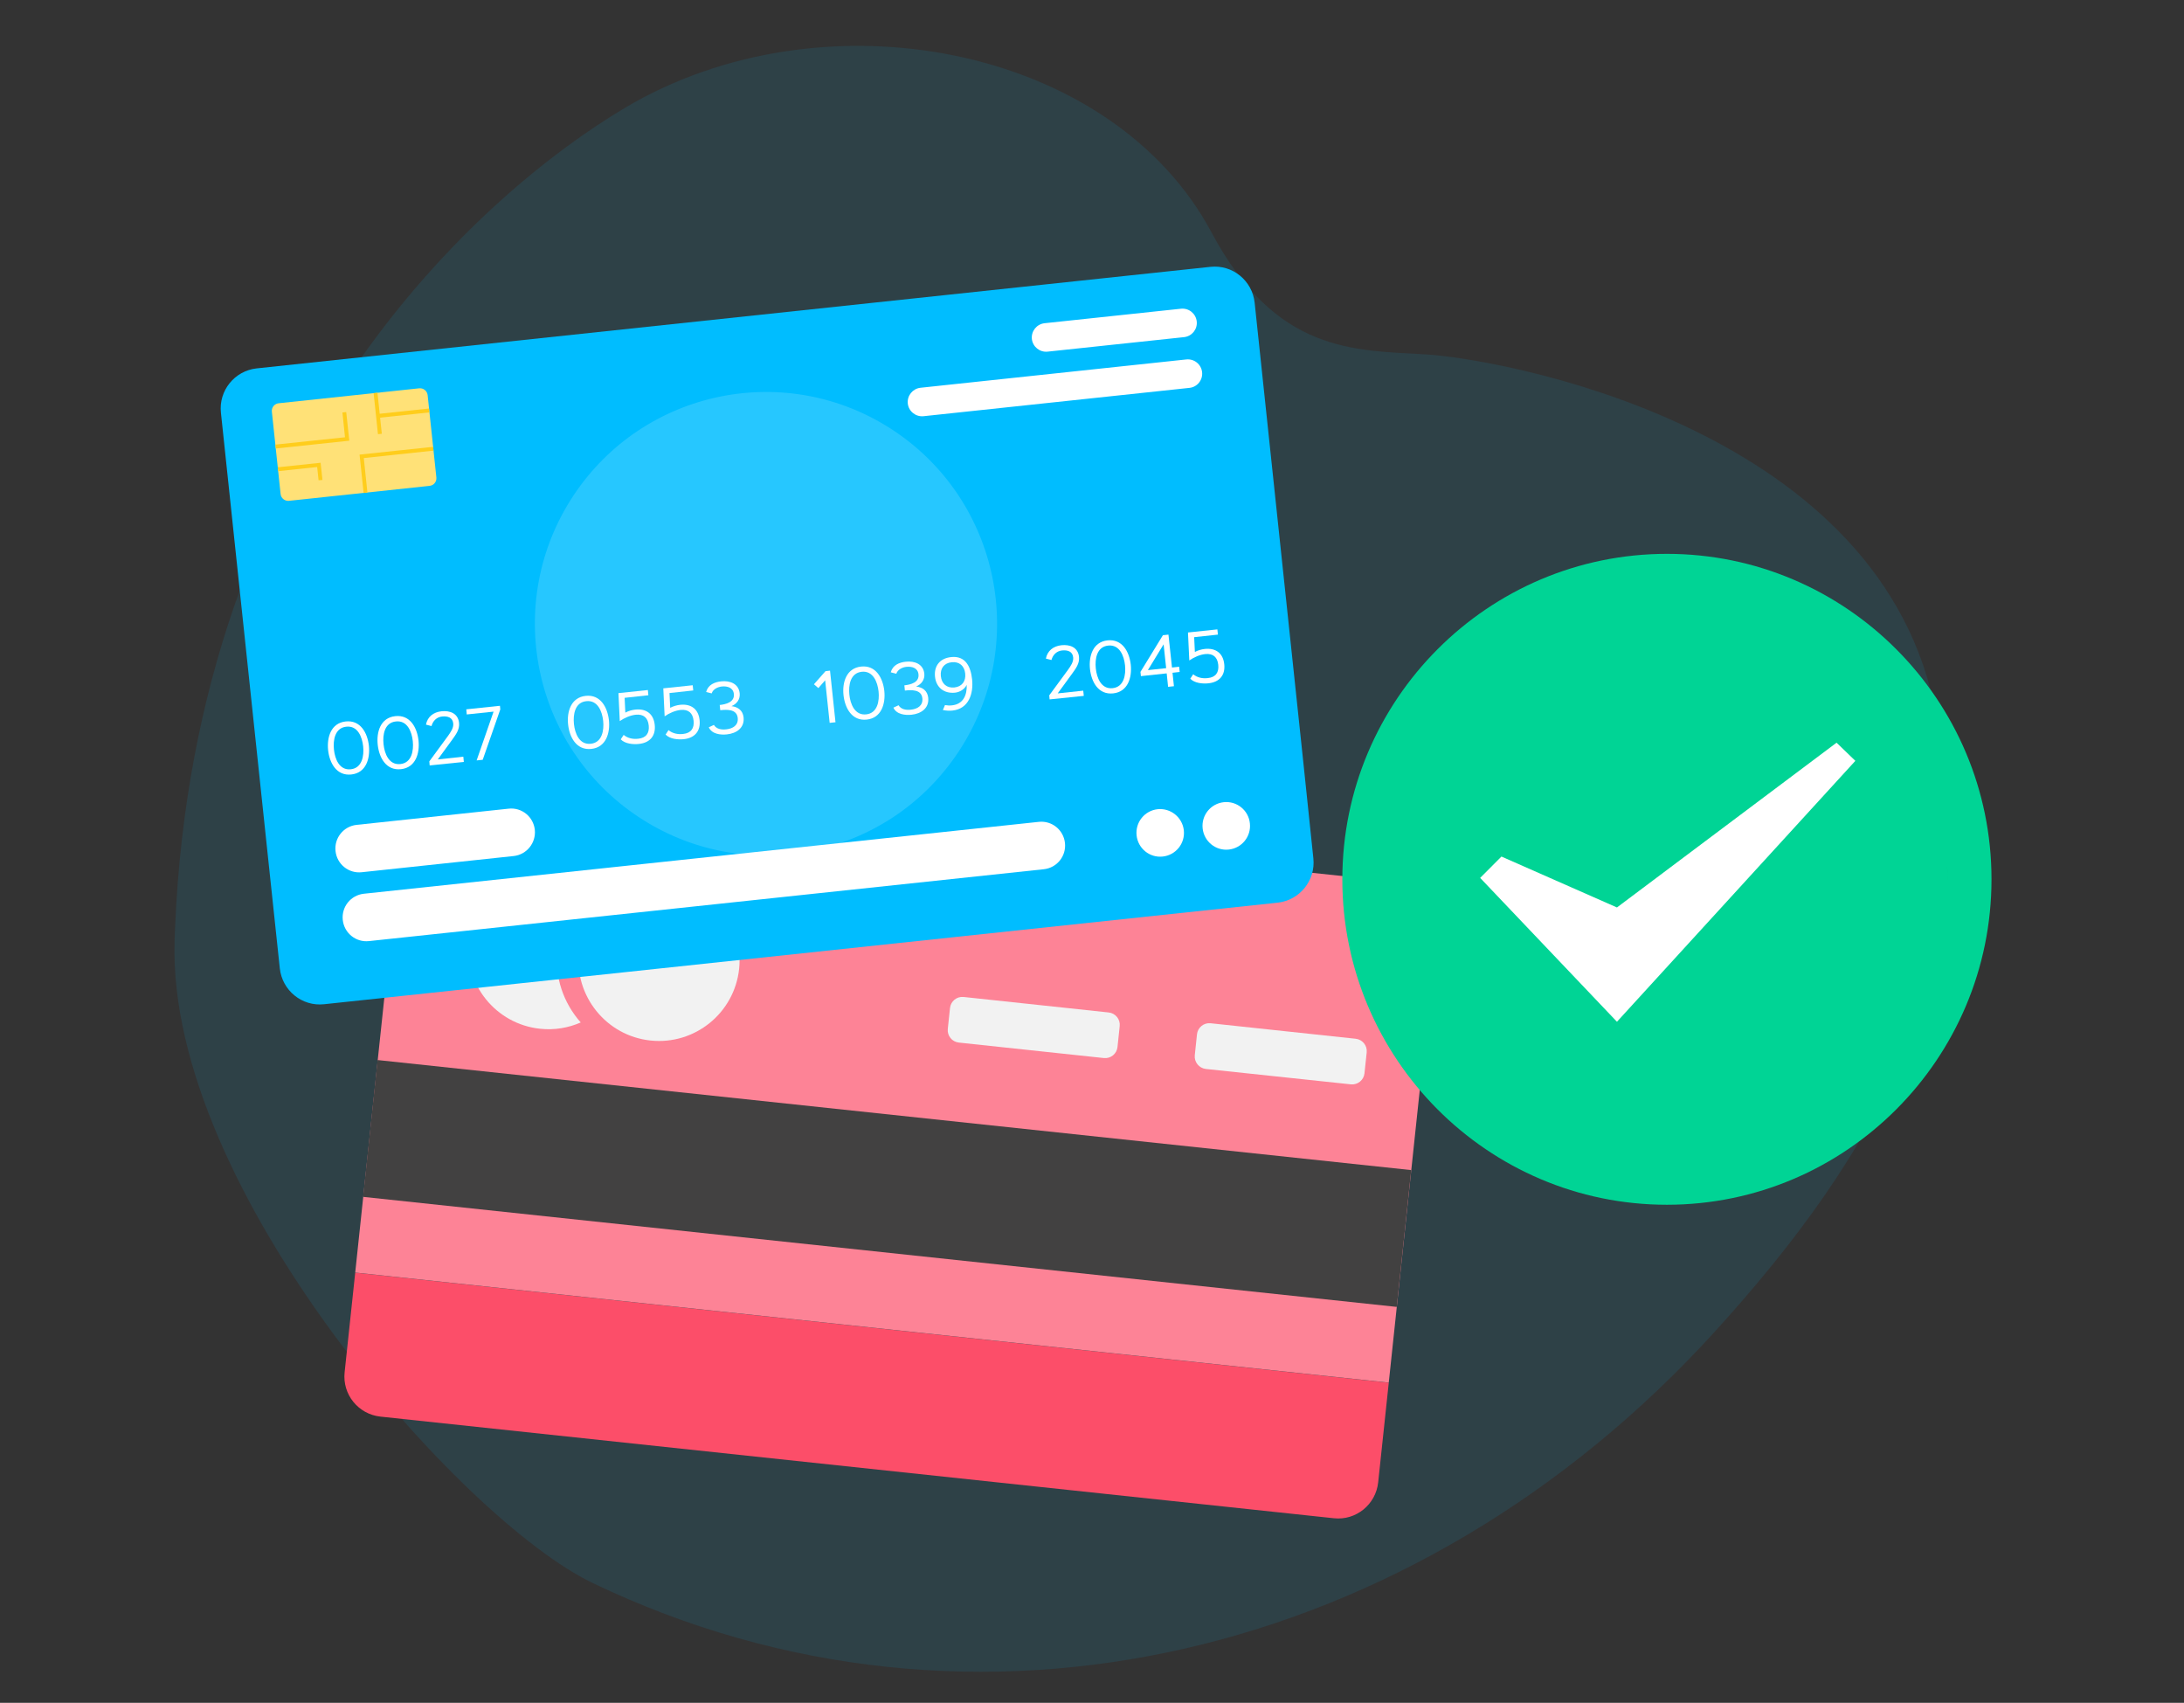 <svg width="127" height="99" viewBox="0 0 127 99" fill="none" xmlns="http://www.w3.org/2000/svg">
<rect x="0" y="0" width="127" height="99" fill="#333333" stroke="none"/>
<g opacity="0.1">
<path d="M99.719 77.418C82.467 96.406 56.64 102.675 34.458 92.031C26.823 88.366 9.735 69.152 10.151 54.735C10.161 54.462 10.166 54.184 10.182 53.906C11.363 25.864 27.932 11.272 36.343 6.269C47.885 -0.597 64.65 2.646 70.447 13.506C74.216 20.568 78.765 20.352 82.919 20.604C87.073 20.856 108.905 24.624 112.448 40.879C115.74 55.975 108.993 67.211 99.719 77.418Z" fill="#00BDFF"/>
</g>
<path d="M80.757 80.388L80.141 86.184C80.002 87.47 78.852 88.407 77.568 88.268L22.119 82.359C20.836 82.22 19.901 81.067 20.04 79.781L20.656 73.99L80.757 80.388Z" fill="#FC4E69"/>
<path d="M26.037 45.393L81.486 51.296C82.77 51.435 83.704 52.588 83.566 53.875L80.757 80.383L20.656 73.985L23.465 47.477C23.598 46.19 24.754 45.254 26.037 45.393Z" fill="#FD8396"/>
<path d="M21.114 69.583L81.221 75.981L82.063 68.027L21.957 61.629L21.114 69.583Z" fill="#424141"/>
<path d="M70.118 62.147L78.555 63.042C78.95 63.083 79.304 62.795 79.345 62.399L79.474 61.184C79.515 60.788 79.227 60.432 78.832 60.391L70.396 59.49C70 59.449 69.646 59.738 69.605 60.134L69.477 61.349C69.436 61.745 69.723 62.1 70.118 62.147Z" fill="#F2F2F2"/>
<path d="M55.756 60.613L64.192 61.513C64.588 61.555 64.942 61.266 64.983 60.87L65.111 59.655C65.153 59.259 64.865 58.904 64.47 58.863L56.033 57.962C55.638 57.921 55.284 58.209 55.243 58.605L55.114 59.82C55.073 60.216 55.361 60.572 55.756 60.613Z" fill="#F2F2F2"/>
<path d="M33.662 55.327C33.39 57.905 35.254 60.221 37.826 60.494C40.399 60.767 42.709 58.899 42.981 56.32C43.254 53.741 41.39 51.425 38.817 51.152C36.245 50.874 33.939 52.743 33.662 55.327Z" fill="#F2F2F2"/>
<path d="M32.394 50.468C33.23 50.555 33.99 50.864 34.632 51.327C33.425 52.212 32.573 53.587 32.404 55.193C32.234 56.804 32.773 58.322 33.77 59.444C33.051 59.758 32.239 59.902 31.402 59.81C28.83 59.537 26.966 57.221 27.238 54.642C27.51 52.063 29.821 50.19 32.394 50.468Z" fill="#F2F2F2"/>
<path d="M75.766 44.106L72.958 17.598C72.819 16.311 71.669 15.374 70.385 15.514L14.926 21.417C13.643 21.556 12.708 22.709 12.847 23.996L15.655 50.504L16.271 56.299C16.41 57.586 17.56 58.523 18.844 58.384L74.293 52.48C75.576 52.341 76.511 51.188 76.372 49.901L75.766 44.106Z" fill="#00BDFF"/>
<g opacity="0.15">
<path d="M55.744 43.698C59.843 37.496 58.149 29.138 51.962 25.03C45.775 20.922 37.437 22.62 33.339 28.822C29.241 35.024 30.935 43.382 37.122 47.49C43.309 51.598 51.646 49.9 55.744 43.698Z" fill="white"/>
</g>
<path d="M20.102 41.944C20.964 41.851 21.37 42.613 21.452 43.359C21.529 44.106 21.288 44.934 20.43 45.027C19.568 45.12 19.162 44.358 19.08 43.612C19.003 42.865 19.244 42.037 20.102 41.944ZM19.419 43.576C19.475 44.121 19.732 44.795 20.399 44.724C21.062 44.651 21.175 43.936 21.118 43.395C21.062 42.85 20.805 42.176 20.138 42.248C19.47 42.32 19.362 43.035 19.419 43.576Z" fill="white"/>
<path d="M22.987 41.635C23.85 41.542 24.255 42.304 24.337 43.051C24.415 43.797 24.173 44.626 23.316 44.718C22.453 44.811 22.047 44.049 21.965 43.303C21.883 42.556 22.125 41.728 22.987 41.635ZM22.304 43.272C22.361 43.818 22.617 44.492 23.285 44.42C23.947 44.348 24.06 43.632 24.004 43.092C23.947 42.546 23.691 41.872 23.023 41.944C22.355 42.011 22.243 42.726 22.304 43.272Z" fill="white"/>
<path d="M24.985 44.502L24.965 44.265L26.053 42.783C26.197 42.577 26.382 42.33 26.356 42.062C26.32 41.702 26.022 41.625 25.709 41.656C25.396 41.687 25.17 41.913 25.093 42.212L24.77 42.129C24.857 41.676 25.196 41.404 25.673 41.352C26.166 41.301 26.633 41.47 26.695 42.026C26.736 42.407 26.51 42.706 26.3 42.999L25.458 44.152L26.942 43.992L26.972 44.296L24.985 44.502Z" fill="white"/>
<path d="M27.115 41.239L29.072 41.033L29.092 41.244L28.07 44.173L27.716 44.209L28.702 41.373L27.141 41.537L27.115 41.239Z" fill="white"/>
<path d="M34.058 40.456C34.921 40.364 35.326 41.126 35.409 41.872C35.486 42.618 35.244 43.447 34.387 43.54C33.524 43.632 33.118 42.87 33.036 42.124C32.954 41.378 33.201 40.549 34.058 40.456ZM33.375 42.093C33.432 42.639 33.688 43.313 34.356 43.241C35.018 43.169 35.131 42.454 35.075 41.913C35.018 41.368 34.762 40.693 34.094 40.765C33.427 40.832 33.319 41.548 33.375 42.093Z" fill="white"/>
<path d="M36.266 42.726C36.512 42.927 36.81 42.984 37.118 42.948C37.57 42.901 37.77 42.623 37.724 42.181C37.678 41.733 37.426 41.507 36.969 41.553C36.656 41.584 36.297 41.743 36.04 41.923L35.963 40.297L37.673 40.117L37.703 40.42L36.322 40.57L36.363 41.429C36.538 41.337 36.743 41.275 36.944 41.254C37.58 41.187 38.007 41.501 38.073 42.145C38.14 42.783 37.791 43.184 37.154 43.251C36.825 43.288 36.343 43.246 36.096 42.984L36.266 42.726Z" fill="white"/>
<path d="M38.874 42.449C39.121 42.649 39.419 42.706 39.727 42.67C40.178 42.623 40.379 42.346 40.333 41.903C40.286 41.455 40.035 41.229 39.578 41.275C39.264 41.306 38.905 41.465 38.648 41.645L38.571 40.019L40.281 39.839L40.312 40.142L38.931 40.292L38.972 41.151C39.146 41.059 39.352 40.997 39.552 40.976C40.189 40.91 40.615 41.223 40.682 41.867C40.748 42.505 40.399 42.907 39.763 42.974C39.434 43.01 38.951 42.968 38.705 42.706L38.874 42.449Z" fill="white"/>
<path d="M41.513 42.145C41.667 42.397 41.965 42.433 42.237 42.402C42.612 42.361 42.941 42.17 42.9 41.743C42.843 41.218 42.273 41.249 41.883 41.29L41.852 40.987C42.222 40.946 42.725 40.822 42.674 40.343C42.633 39.973 42.294 39.88 41.975 39.911C41.739 39.937 41.462 40.065 41.385 40.312L41.062 40.23C41.175 39.813 41.544 39.654 41.94 39.612C42.443 39.561 42.951 39.741 43.013 40.307C43.049 40.652 42.848 40.925 42.535 41.054C42.915 41.1 43.192 41.301 43.239 41.702C43.305 42.32 42.823 42.639 42.268 42.696C41.893 42.737 41.39 42.675 41.216 42.284L41.513 42.145Z" fill="white"/>
<path d="M47.331 39.782L48.004 39.02L48.266 38.99L48.584 41.99L48.245 42.026L47.983 39.551L47.588 40.004L47.331 39.782Z" fill="white"/>
<path d="M50.073 38.753C50.935 38.66 51.341 39.422 51.423 40.168C51.5 40.915 51.259 41.743 50.401 41.836C49.539 41.929 49.133 41.167 49.051 40.42C48.969 39.674 49.215 38.845 50.073 38.753ZM49.39 40.384C49.446 40.93 49.703 41.604 50.371 41.532C51.033 41.46 51.146 40.745 51.09 40.204C51.033 39.664 50.776 38.984 50.109 39.056C49.441 39.129 49.333 39.844 49.39 40.384Z" fill="white"/>
<path d="M52.25 41.002C52.404 41.254 52.702 41.29 52.974 41.259C53.349 41.218 53.677 41.028 53.636 40.601C53.58 40.076 53.01 40.106 52.619 40.148L52.589 39.844C52.958 39.803 53.462 39.679 53.41 39.201C53.369 38.83 53.03 38.737 52.712 38.768C52.476 38.794 52.198 38.923 52.121 39.17L51.798 39.087C51.911 38.67 52.281 38.511 52.676 38.47C53.179 38.418 53.687 38.598 53.749 39.164C53.785 39.509 53.585 39.782 53.272 39.911C53.651 39.957 53.929 40.158 53.975 40.559C54.042 41.177 53.559 41.496 53.005 41.553C52.63 41.594 52.127 41.532 51.952 41.141L52.25 41.002Z" fill="white"/>
<path d="M54.371 39.345C54.304 38.701 54.669 38.269 55.306 38.202C56.158 38.109 56.451 38.779 56.528 39.499C56.615 40.328 56.333 41.208 55.388 41.311C55.203 41.331 55.013 41.316 54.828 41.28L54.951 40.992C55.085 41.017 55.224 41.023 55.362 41.007C56.009 40.94 56.24 40.41 56.214 39.818C56.081 40.081 55.814 40.24 55.532 40.271C54.9 40.333 54.438 39.973 54.371 39.345ZM54.71 39.309C54.756 39.746 55.049 40.014 55.496 39.968C55.942 39.921 56.173 39.602 56.127 39.159C56.081 38.717 55.788 38.454 55.342 38.501C54.895 38.547 54.664 38.866 54.71 39.309Z" fill="white"/>
<path d="M61.035 40.662L61.014 40.426L62.103 38.943C62.247 38.737 62.432 38.49 62.406 38.223C62.37 37.862 62.072 37.785 61.759 37.816C61.446 37.847 61.22 38.073 61.143 38.372L60.819 38.29C60.907 37.837 61.245 37.564 61.723 37.512C62.216 37.461 62.683 37.631 62.745 38.187C62.786 38.568 62.56 38.866 62.349 39.159L61.507 40.312L62.991 40.153L63.022 40.456L61.035 40.662Z" fill="white"/>
<path d="M64.403 37.229C65.266 37.137 65.672 37.898 65.754 38.645C65.831 39.391 65.59 40.22 64.732 40.312C63.869 40.405 63.464 39.643 63.382 38.897C63.305 38.151 63.546 37.322 64.403 37.229ZM63.721 38.861C63.777 39.407 64.034 40.081 64.701 40.009C65.364 39.937 65.477 39.221 65.42 38.681C65.364 38.135 65.107 37.461 64.439 37.533C63.772 37.605 63.664 38.315 63.721 38.861Z" fill="white"/>
<path d="M67.623 36.931L67.946 36.895L68.151 38.809L68.567 38.763L68.598 39.067L68.182 39.113L68.264 39.895L67.925 39.931L67.843 39.149L66.344 39.309L66.318 39.062L67.623 36.931ZM66.75 38.959L67.812 38.846L67.664 37.461L66.75 38.959Z" fill="white"/>
<path d="M69.384 39.201C69.63 39.401 69.928 39.458 70.236 39.422C70.688 39.376 70.888 39.098 70.842 38.655C70.796 38.207 70.544 37.981 70.087 38.027C69.774 38.058 69.415 38.218 69.158 38.398L69.081 36.771L70.791 36.591L70.822 36.895L69.441 37.044L69.482 37.904C69.656 37.811 69.862 37.749 70.062 37.728C70.698 37.662 71.125 37.976 71.191 38.619C71.258 39.257 70.909 39.659 70.272 39.726C69.944 39.762 69.461 39.721 69.215 39.458L69.384 39.201Z" fill="white"/>
<path d="M29.873 49.768L21.031 50.71C20.271 50.792 19.593 50.241 19.511 49.479C19.429 48.718 19.978 48.038 20.738 47.956L29.58 47.014C30.34 46.932 31.018 47.482 31.1 48.244C31.177 49.006 30.628 49.685 29.873 49.768Z" fill="white"/>
<path d="M68.856 19.6L60.917 20.444C60.46 20.491 60.055 20.161 60.003 19.708C59.957 19.25 60.286 18.844 60.738 18.792L68.676 17.948C69.133 17.902 69.538 18.231 69.59 18.684C69.641 19.142 69.312 19.549 68.856 19.6Z" fill="white"/>
<path d="M69.168 22.55L53.703 24.197C53.245 24.243 52.84 23.914 52.788 23.461C52.742 23.003 53.071 22.596 53.523 22.544L68.988 20.897C69.445 20.851 69.851 21.18 69.902 21.634C69.954 22.091 69.62 22.503 69.168 22.55Z" fill="white"/>
<path d="M60.701 50.535L21.452 54.714C20.692 54.796 20.014 54.246 19.932 53.484C19.85 52.722 20.399 52.043 21.159 51.96L60.408 47.781C61.168 47.699 61.846 48.249 61.928 49.011C62.01 49.773 61.461 50.452 60.701 50.535Z" fill="white"/>
<path d="M68.84 48.275C68.922 49.037 68.373 49.716 67.613 49.798C66.853 49.881 66.175 49.33 66.093 48.568C66.011 47.807 66.56 47.127 67.32 47.045C68.075 46.968 68.758 47.518 68.84 48.275Z" fill="white"/>
<path d="M72.681 47.868C72.763 48.63 72.214 49.31 71.454 49.392C70.694 49.474 70.016 48.923 69.934 48.162C69.852 47.4 70.401 46.721 71.161 46.638C71.921 46.556 72.604 47.107 72.681 47.868Z" fill="white"/>
<path d="M24.867 22.972L25.375 27.759C25.401 28 25.226 28.222 24.98 28.247L16.805 29.117C16.564 29.143 16.343 28.968 16.317 28.721L15.809 23.934C15.784 23.692 15.958 23.471 16.204 23.445L24.379 22.575C24.62 22.55 24.841 22.73 24.867 22.972Z" fill="#FFE177"/>
<path d="M20.312 25.622L16.035 26.075L16.015 25.849L20.061 25.422L19.912 23.98L20.133 23.955L20.312 25.622Z" fill="#FFCD1C"/>
<path d="M21.365 28.634L21.144 28.659L20.908 26.43L25.185 25.978L25.206 26.199L21.155 26.631L21.365 28.634Z" fill="#FFCD1C"/>
<path d="M21.95 22.833L21.726 22.857L21.978 25.242L22.203 25.218L21.95 22.833Z" fill="#FFCD1C"/>
<path d="M24.944 23.75L21.967 24.067L21.991 24.293L24.967 23.976L24.944 23.75Z" fill="#FFCD1C"/>
<path d="M18.751 27.903L18.526 27.923L18.443 27.151L16.179 27.393L16.153 27.167L18.644 26.904L18.751 27.903Z" fill="#FFCD1C"/>
<path d="M96.931 32.2C86.524 32.2 78.057 40.688 78.057 51.121C78.057 61.555 86.524 70.042 96.931 70.042C107.339 70.042 115.806 61.555 115.806 51.121C115.806 40.688 107.339 32.2 96.931 32.2ZM113.224 50.272C113.239 50.555 113.244 50.838 113.244 51.121C113.244 51.127 113.244 51.137 113.244 51.142C113.244 50.854 113.239 50.56 113.224 50.272Z" fill="#00D495"/>
<path d="M87.31 49.798L86.072 51.039L94.026 59.403L107.889 44.234L106.796 43.179L94.026 52.758L87.31 49.798Z" fill="white"/>
</svg>
